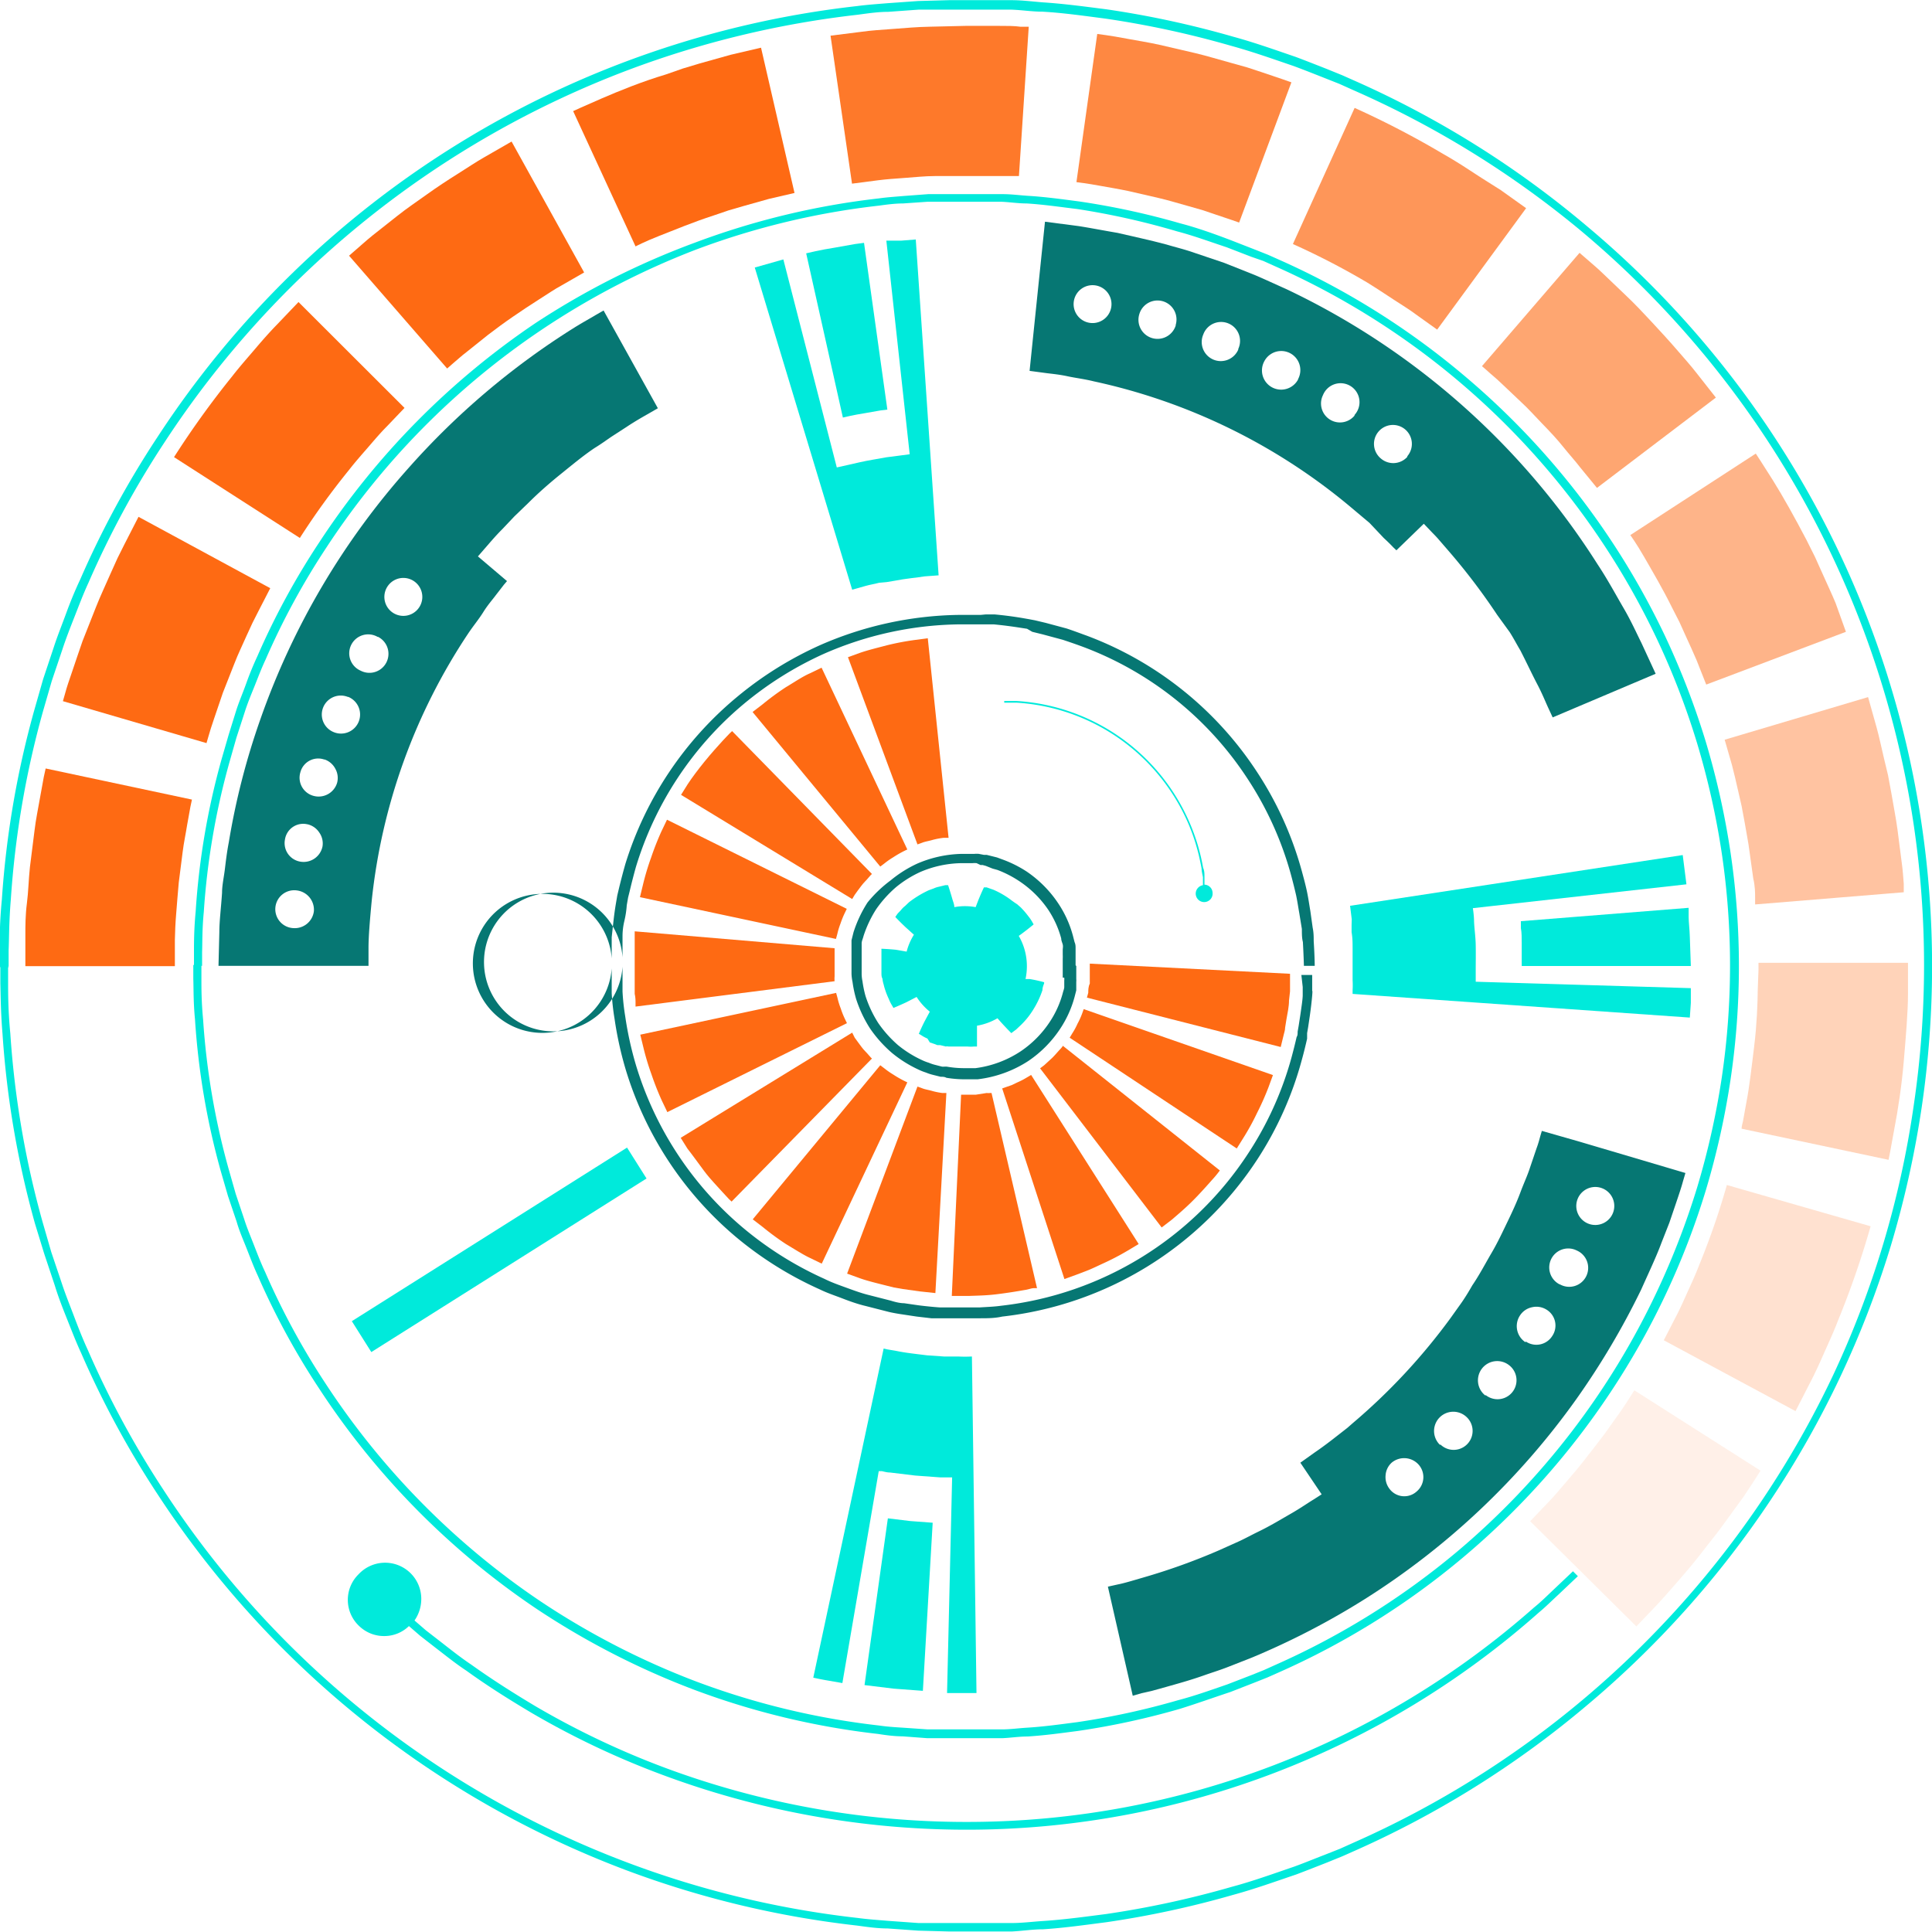 <svg id="Layer_1" data-name="Layer 1" xmlns="http://www.w3.org/2000/svg" viewBox="0 0 114.24 114.24"><defs><style>.cls-1{fill:#fe6a13;}.cls-2{opacity:0.9;}.cls-3{opacity:0.8;}.cls-4{opacity:0.7;}.cls-5{opacity:0.6;}.cls-6{opacity:0.5;}.cls-7{opacity:0.4;}.cls-8{opacity:0.3;}.cls-9{opacity:0.2;}.cls-10{opacity:0.1;}.cls-11{fill:#00eadb;}.cls-12{fill:#067773;}</style></defs><title>circle25</title><path class="cls-1" d="M170.37,76.92l-0.09.42-0.2,1.11c-0.07.46-.19,1-0.26,1.57l-0.23,1.81c-0.06.62-.1,1.23-0.15,1.81s-0.07,1.12-.08,1.58c0,0.93,0,1.55,0,1.55h-8.84l0-1.83c0-.55,0-1.19.09-1.88s0.1-1.42.18-2.15l0.27-2.15c0.08-.69.22-1.32,0.31-1.86l0.24-1.32,0.11-.5Z" transform="translate(-159.02 -29.64)"/><path class="cls-1" d="M175,64.42l-0.71,1.38-0.34.67-0.35.76c-0.23.53-.51,1.09-0.73,1.67l-0.67,1.7-0.51,1.5c-0.15.44-.27,0.81-0.34,1.07l-0.12.41-8.49-2.48,0.14-.49c0.08-.31.23-0.75,0.41-1.27s0.38-1.14.61-1.79l0.79-2c0.27-.69.59-1.35,0.87-2l0.41-.91,0.4-.8,0.84-1.64Z" transform="translate(-159.02 -29.64)"/><path class="cls-1" d="M182.94,53.76l-1.07,1.12c-0.33.33-.68,0.74-1.06,1.18s-0.79.9-1.17,1.39a44.12,44.12,0,0,0-2.89,4l-7.44-4.78a53.23,53.23,0,0,1,3.44-4.78c0.45-.58.94-1.13,1.39-1.66s0.87-1,1.26-1.4l1.27-1.33Z" transform="translate(-159.02 -29.64)"/><path class="cls-1" d="M193.56,45.75l-1.34.77c-0.41.22-.86,0.53-1.35,0.84s-1,.65-1.51,1-1,.71-1.47,1.07l-1.25,1c-0.37.28-.65,0.55-0.86,0.72l-0.32.28-5.8-6.67,0.38-.33c0.25-.21.58-0.52,1-0.86l1.48-1.17c0.54-.43,1.15-0.84,1.75-1.27s1.21-.83,1.8-1.2,1.12-.73,1.6-1l1.6-.92Z" transform="translate(-159.02 -29.64)"/><path class="cls-1" d="M206,41.05l-1.51.35-1.53.43-0.86.25-0.88.3c-1.18.38-2.33,0.86-3.2,1.2s-1.42.63-1.42,0.63l-3.69-8s0.67-.31,1.69-0.75,2.39-1,3.8-1.42l1-.35,1-.3,1.82-.51,1.8-.42Z" transform="translate(-159.02 -29.64)"/><g class="cls-2"><path class="cls-1" d="M219.27,40.05l-0.42,0c-0.27,0-.66,0-1.12,0l-1.58,0-1.82,0c-0.62,0-1.24.07-1.81,0.11s-1.12.08-1.58,0.14l-1.54.2-1.27-8.75,1.83-.23c0.55-.08,1.19-0.12,1.88-0.17s1.42-.12,2.15-0.13l2.15-.05,1.88,0c0.55,0,1,0,1.33.05l0.5,0Z" transform="translate(-159.02 -29.64)"/></g><g class="cls-3"><path class="cls-1" d="M232.29,42.8l-0.4-.14-1.07-.36-0.71-.24-0.81-.23c-0.56-.15-1.15-0.34-1.76-0.48l-1.78-.41c-0.57-.12-1.11-0.21-1.56-0.29-0.91-.17-1.53-0.24-1.53-0.24l1.23-8.76s0.73,0.08,1.82.29c0.54,0.1,1.18.2,1.86,0.35l2.11,0.49c0.72,0.17,1.42.39,2.09,0.57l1,0.28,0.85,0.28,1.27,0.43,0.48,0.17Z" transform="translate(-159.02 -29.64)"/></g><g class="cls-4"><path class="cls-1" d="M244,49.13l-1.26-.9c-0.37-.28-0.83-0.56-1.32-0.88s-1-.66-1.55-1a44.08,44.08,0,0,0-4.4-2.28l3.65-8.05a53.07,53.07,0,0,1,5.23,2.72c0.64,0.36,1.26.76,1.84,1.14s1.13,0.72,1.57,1l1.5,1.07Z" transform="translate(-159.02 -29.64)"/></g><g class="cls-5"><path class="cls-1" d="M253.45,58.49l-1-1.22c-0.28-.37-0.65-0.77-1-1.21s-0.79-.91-1.22-1.35-0.84-.91-1.27-1.3l-1.15-1.09c-0.33-.32-0.64-0.56-0.84-0.75l-0.32-.28,5.77-6.7,0.38,0.33c0.24,0.22.6,0.5,1,.89l1.36,1.3c0.5,0.47,1,1,1.51,1.55s1,1.08,1.45,1.6,0.88,1,1.22,1.44l1.14,1.45Z" transform="translate(-159.02 -29.64)"/></g><g class="cls-6"><path class="cls-1" d="M259.91,70.12l-0.57-1.44c-0.18-.43-0.41-0.92-0.65-1.45l-0.37-.82-0.42-.82c-0.55-1.12-1.18-2.18-1.65-3s-0.83-1.31-.83-1.31l7.42-4.82s0.41,0.62,1,1.56,1.31,2.23,2,3.55l0.5,1,0.45,1c0.28,0.63.56,1.22,0.77,1.73L268.17,67Z" transform="translate(-159.02 -29.64)"/></g><g class="cls-7"><path class="cls-1" d="M262.8,83.12l0-.42c0-.27,0-0.66-0.11-1.12L262.47,80c-0.07-.58-0.2-1.18-0.3-1.8L262,77.29l-0.2-.87c-0.13-.57-0.25-1.1-0.37-1.55L261,73.38l8.48-2.52,0.5,1.78c0.15,0.53.28,1.17,0.44,1.84l0.24,1,0.2,1.08c0.12,0.73.27,1.45,0.36,2.14l0.24,1.87c0.08,0.55.1,1,.13,1.33l0,0.5Z" transform="translate(-159.02 -29.64)"/></g><g class="cls-8"><path class="cls-1" d="M262,96.38s0-.15.08-0.42l0.2-1.11c0.18-.91.32-2.15,0.47-3.38s0.2-2.47.21-3.4L263,87c0-.27,0-0.43,0-0.43l8.84,0s0,0.18,0,.5l0,1.33c0,1.1-.13,2.57-0.25,4s-0.35,2.93-.56,4l-0.24,1.32c-0.06.32-.1,0.5-0.1,0.5Z" transform="translate(-159.02 -29.64)"/></g><g class="cls-9"><path class="cls-1" d="M257.4,108.89l0.71-1.38c0.22-.41.44-0.91,0.68-1.44s0.5-1.09.72-1.67a43.76,43.76,0,0,0,1.62-4.69l8.5,2.44a52.83,52.83,0,0,1-1.93,5.58c-0.26.69-.58,1.36-0.86,2s-0.55,1.22-.81,1.71l-0.84,1.64Z" transform="translate(-159.02 -29.64)"/></g><g class="cls-10"><path class="cls-1" d="M249.5,119.59l1.07-1.12c0.33-.33.67-0.75,1.05-1.19l0.58-.68c0.2-.23.38-0.48,0.58-0.72,0.38-.49.78-1,1.11-1.44l0.92-1.29c0.27-.38.47-0.71,0.62-0.94l0.23-.36,7.46,4.75-0.27.43c-0.18.27-.42,0.66-0.73,1.11L261,119.68c-0.4.57-.87,1.13-1.32,1.72-0.23.29-.45,0.58-0.69,0.86l-0.69.81c-0.46.52-.87,1-1.25,1.41l-1.27,1.33Z" transform="translate(-159.02 -29.64)"/></g><path class="cls-11" d="M170.93,86.75l0,0.81c0,0.54,0,1.33.1,2.37a43.33,43.33,0,0,0,1.52,8.87l0.41,1.44,0.5,1.49c0.16,0.51.37,1,.58,1.54s0.41,1.06.66,1.59a43.62,43.62,0,0,0,3.61,6.65A45.56,45.56,0,0,0,191,124.34a46,46,0,0,0,9.22,4.74A45.12,45.12,0,0,0,211,131.67c0.47,0.07.95,0.1,1.43,0.13l1.44,0.1,1.45,0,0.73,0h0.73l1.47,0c0.49,0,1-.07,1.48-0.1,1-.06,2-0.2,3-0.33a44.69,44.69,0,0,0,5.93-1.29c1-.26,2-0.62,2.93-0.94l1.45-.56,0.72-.29,0.71-.32a45.22,45.22,0,0,0,10.72-6.69A45.3,45.3,0,0,0,257,106a46,46,0,0,0,2.38-6.17,46.69,46.69,0,0,0,1.45-6.48,45.24,45.24,0,0,0,0-13.25,46.68,46.68,0,0,0-1.45-6.48,45,45,0,0,0-5.61-11.9,45.39,45.39,0,0,0-8.62-9.64,45.22,45.22,0,0,0-10.72-6.69l-0.71-.32L233,44.82l-1.45-.56c-1-.33-1.94-0.68-2.93-0.94A44.82,44.82,0,0,0,222.72,42c-1-.12-2-0.27-3-0.33-0.49,0-1-.08-1.48-0.1l-1.47,0h-0.73l-0.73,0-1.45,0-1.44.1c-0.48,0-1,.07-1.43.13a45.1,45.1,0,0,0-10.79,2.59A46,46,0,0,0,191,49.17,45.57,45.57,0,0,0,178.33,62a43.61,43.61,0,0,0-3.61,6.65c-0.25.53-.45,1.07-0.66,1.59s-0.41,1-.58,1.54L173,73.26l-0.41,1.44a43.33,43.33,0,0,0-1.52,8.87c-0.1,1-.08,1.83-0.1,2.37l0,0.81h-0.48l0-.82c0-.54,0-1.35.1-2.39a43.76,43.76,0,0,1,1.53-9l0.42-1.45L173,71.61c0.17-.52.38-1,0.58-1.56s0.41-1.07.66-1.61a44,44,0,0,1,3.65-6.72,46.05,46.05,0,0,1,12.83-13A46.52,46.52,0,0,1,200.08,44,45.58,45.58,0,0,1,211,41.37c0.48-.07,1-0.1,1.44-0.14l1.46-.11,1.47,0,0.74,0h0.74l1.48,0c0.5,0,1,.07,1.49.1,1,0.06,2,.2,3,0.33a45.22,45.22,0,0,1,6,1.3c1,0.26,2,.62,3,1l1.46,0.57,0.73,0.29L234.66,45a45.69,45.69,0,0,1,10.83,6.76,45.78,45.78,0,0,1,12,15.52,46.54,46.54,0,0,1,2.4,6.24,47.08,47.08,0,0,1,1.46,6.55,45.74,45.74,0,0,1,0,13.39,47.09,47.09,0,0,1-1.46,6.55,45.51,45.51,0,0,1-5.67,12,45.83,45.83,0,0,1-8.71,9.74,45.68,45.68,0,0,1-10.83,6.76l-0.72.32-0.73.29-1.46.57c-1,.33-2,0.69-3,1a45.19,45.19,0,0,1-6,1.3c-1,.13-2,0.27-3,0.33-0.5,0-1,.08-1.49.1l-1.48,0h-0.74l-0.74,0-1.47,0-1.46-.11c-0.48,0-1-.07-1.44-0.14a45.55,45.55,0,0,1-10.9-2.62,46.52,46.52,0,0,1-9.32-4.79,46,46,0,0,1-12.83-13,44,44,0,0,1-3.65-6.72c-0.25-.54-0.45-1.08-0.66-1.61s-0.42-1-.58-1.56l-0.51-1.51-0.42-1.45a43.76,43.76,0,0,1-1.53-9c-0.1-1-.08-1.85-0.1-2.39l0-.82h0.48Z" transform="translate(-159.02 -29.64)"/><path class="cls-11" d="M159.5,86.75l0,1c0,0.67,0,1.66.13,3a54.73,54.73,0,0,0,1.9,11.12l0.52,1.8,0.63,1.87c0.21,0.64.47,1.28,0.72,1.94s0.51,1.33.82,2a55,55,0,0,0,4.52,8.34,56.53,56.53,0,0,0,41,25.23c0.59,0.08,1.19.12,1.79,0.17l1.8,0.13,1.81,0,0.91,0H217l1.84,0c0.61,0,1.23-.08,1.85-0.12,1.24-.08,2.47-0.25,3.72-0.41a56.1,56.1,0,0,0,7.44-1.61c1.24-.33,2.45-0.77,3.68-1.19,0.61-.22,1.21-0.47,1.81-0.7l0.91-.36,0.89-.4a56.66,56.66,0,0,0,13.43-8.38,56.73,56.73,0,0,0,14.85-19.24A56.4,56.4,0,0,0,272.18,95a56.64,56.64,0,0,0,0-16.58,56.66,56.66,0,0,0-19.65-35.11A56.64,56.64,0,0,0,239.11,35l-0.89-.4-0.91-.36c-0.61-.24-1.21-0.48-1.81-0.7-1.23-.42-2.44-0.85-3.68-1.19a56.19,56.19,0,0,0-7.44-1.61c-1.24-.16-2.48-0.34-3.72-0.41-0.62,0-1.23-.1-1.85-0.12l-1.84,0-0.91,0-0.91,0-1.81,0-1.8.13c-0.6,0-1.2.09-1.79,0.17a56.55,56.55,0,0,0-13.53,3.25,56.65,56.65,0,0,0-27.45,22,55,55,0,0,0-4.52,8.34c-0.31.67-.56,1.34-0.82,2s-0.51,1.3-.72,1.94l-0.63,1.87-0.52,1.8a54.73,54.73,0,0,0-1.9,11.12c-0.11,1.3-.1,2.29-0.13,3l0,1H159l0-1c0-.68,0-1.68.13-3a55.19,55.19,0,0,1,1.92-11.21l0.52-1.82,0.63-1.89c0.21-.65.47-1.29,0.73-2s0.52-1.34.83-2a55.48,55.48,0,0,1,4.56-8.41A57,57,0,0,1,209.69,30c0.6-.08,1.2-0.12,1.8-0.17l1.82-.13,1.83-.05,0.92,0,0.92,0,1.85,0c0.62,0,1.24.08,1.86,0.13,1.25,0.08,2.49.25,3.75,0.41a56.66,56.66,0,0,1,7.5,1.62c1.25,0.34,2.48.78,3.71,1.2,0.61,0.23,1.22.47,1.83,0.71l0.91,0.37,0.9,0.4A57.13,57.13,0,0,1,252.84,43,57,57,0,0,1,272.65,78.4a57.17,57.17,0,0,1,0,16.72,58.58,58.58,0,0,1-1.83,8.2,57,57,0,0,1-7.09,15,57.29,57.29,0,0,1-10.89,12.17A57.14,57.14,0,0,1,239.3,139l-0.9.4-0.91.37c-0.61.24-1.22,0.48-1.83,0.71-1.24.42-2.46,0.86-3.71,1.2a56.61,56.61,0,0,1-7.5,1.62c-1.25.16-2.5,0.34-3.75,0.42-0.62,0-1.24.1-1.86,0.13l-1.85,0h-0.92l-0.92,0-1.83-.05-1.82-.13c-0.6,0-1.21-.09-1.8-0.17a57,57,0,0,1-13.64-3.27,57.12,57.12,0,0,1-27.68-22.17,55.44,55.44,0,0,1-4.56-8.41c-0.31-.67-0.57-1.35-0.83-2s-0.52-1.31-.73-2l-0.63-1.89L161.09,102a55.19,55.19,0,0,1-1.92-11.21c-0.11-1.31-.11-2.31-0.13-3l0-1h0.48Z" transform="translate(-159.02 -29.64)"/><path class="cls-11" d="M208.5,57.28l0.67-.15c0.4-.09.93-0.22,1.47-0.31l0.79-.14,0.7-.09,0.68-.09-1.38-12.63,0.27,0,0.6,0,0.87-.07,1.35,19.86-0.82.06c-0.48.08-1.14,0.13-1.78,0.26l-0.48.08L211,64.1c-0.3.08-.58,0.12-0.81,0.19l-0.78.22-5.76-19.05,1.69-.48Z" transform="translate(-159.02 -29.64)"/><path class="cls-11" d="M246.11,83.34a6,6,0,0,1,.07.68c0,0.41.09,0.95,0.1,1.49s0,1.09,0,1.5l0,0.68L259,88.07l0,0.87-0.06.87L239,88.41l0-.22a5.06,5.06,0,0,0,0-.59c0-.25,0-0.53,0-0.84s0-.63,0-1,0-.65-0.06-1c0-.15,0-0.3,0-0.44L238.95,84l-0.1-.8,19.67-3,0.22,1.73Z" transform="translate(-159.02 -29.64)"/><path class="cls-11" d="M215.32,117h-0.68l-1.5-.11-1.49-.18c-0.2,0-.37-0.06-0.49-0.08l-0.18,0-2.15,12.53-0.86-.15c-0.43-.07-0.86-0.17-0.86-0.17l4.16-19.46,0.22,0.05,0.58,0.1c0.47,0.1,1.12.17,1.76,0.25l1,0.07c0.3,0,.59,0,0.84,0a7.76,7.76,0,0,0,.82,0l0.27,19.9h-0.87l-0.87,0Z" transform="translate(-159.02 -29.64)"/><path class="cls-11" d="M210.11,44l1.38,9.86-0.41.05-0.91.16c-0.66.1-1.31,0.26-1.31,0.26l-2.17-9.71s0.85-.21,1.71-0.34l1.18-.21Z" transform="translate(-159.02 -29.64)"/><path class="cls-11" d="M259,86.76h-10l0-1.33c0-.33,0-0.66-0.05-0.91l0-.41,9.92-.79,0,0.54c0,0.32.06,0.75,0.07,1.19Z" transform="translate(-159.02 -29.64)"/><path class="cls-11" d="M210.14,129.28l1.38-9.86,1.32,0.16,1.33,0.1-0.58,9.94-1.73-.13Z" transform="translate(-159.02 -29.64)"/><path class="cls-12" d="M194.71,48l3.21,5.78-0.52.3c-0.33.19-.8,0.45-1.34,0.81l-0.88.57c-0.31.21-.62,0.44-1,0.67-0.67.45-1.33,1-2,1.54s-1.33,1.12-1.9,1.69l-0.84.81-0.72.76c-0.46.46-.8,0.88-1.05,1.16l-0.39.45L189,64l-0.18.21-0.48.62c-0.2.27-.48,0.58-0.74,1s-0.59.81-.91,1.29A35.07,35.07,0,0,0,181,82.9c-0.11,1.15-.19,2.12-0.19,2.79l0,1.06h-8.87l0.05-2c0-.64.1-1.42,0.16-2.32,0-.45.11-0.92,0.17-1.42s0.12-1,.23-1.57a42.6,42.6,0,0,1,1.88-7.31,44.26,44.26,0,0,1,8.75-14.82A44.93,44.93,0,0,1,193,49c0.55-.34,1-0.58,1.29-0.76ZM176.56,82.29a1.12,1.12,0,1,0-.19,2.23,1.14,1.14,0,0,0,1.21-1A1.15,1.15,0,0,0,176.56,82.29Zm0.63-3.91a1.09,1.09,0,0,0-1.32.9,1.11,1.11,0,0,0,.91,1.31,1.14,1.14,0,0,0,1.31-.9,1.11,1.11,0,0,0-.19-0.82A1.13,1.13,0,0,0,177.2,78.38Zm1-3.83a1.09,1.09,0,0,0-1.41.76,1.11,1.11,0,0,0,.78,1.39,1.14,1.14,0,0,0,1.39-.76,1.11,1.11,0,0,0-.1-0.84A1.13,1.13,0,0,0,178.22,74.55Zm1.4-3.7a1.12,1.12,0,1,0-.84,2.08A1.12,1.12,0,0,0,179.62,70.85Zm1.76-3.55a1.12,1.12,0,1,0-1,2A1.12,1.12,0,0,0,181.38,67.3ZM183.49,64a1.12,1.12,0,1,0-1.24,1.87A1.12,1.12,0,0,0,183.49,64Z" transform="translate(-159.02 -29.64)"/><path class="cls-12" d="M256.92,69.48l-6.09,2.58-0.25-.54c-0.16-.34-0.36-0.85-0.66-1.42s-0.62-1.26-1-2c-0.21-.35-0.4-0.72-0.63-1.08L247.55,66a37.4,37.4,0,0,0-2.88-3.79l-0.58-.67c-0.17-.2-0.34-0.36-0.47-0.5l-0.41-.43-1.62,1.57L241.4,62c-0.12-.13-0.31-0.32-0.56-0.55L240,60.56l-1.19-1a35.2,35.2,0,0,0-15.11-7.37c-0.56-.14-1.09-0.2-1.55-0.3s-0.87-.14-1.2-0.18l-1.05-.14,0.23-2.24,0.68-6.58,2,0.26c0.64,0.1,1.41.25,2.29,0.4l1.4,0.32,0.76,0.18L228,44.1c0.53,0.16,1.09.29,1.65,0.49l1.75,0.59,1.81,0.72c0.61,0.26,1.23.55,1.86,0.83A44.18,44.18,0,0,1,253.48,63c0.61,0.92,1.09,1.82,1.54,2.59s0.77,1.49,1.06,2.07Zm-32.2-21.63a1.12,1.12,0,1,0-2.2-.42A1.12,1.12,0,0,0,224.72,47.85Zm3.82,1a1.12,1.12,0,1,0-2.15-.64A1.12,1.12,0,0,0,228.54,48.89Zm3.7,1.42a1.12,1.12,0,1,0-2.07-.85A1.12,1.12,0,0,0,232.24,50.31Zm3.54,1.78a1.12,1.12,0,1,0-2-1.05A1.12,1.12,0,0,0,235.77,52.09Zm3.34,2.12A1.12,1.12,0,1,0,237.25,53,1.12,1.12,0,0,0,239.11,54.22Zm3.12,2.44a1.12,1.12,0,1,0-1.57.14A1.12,1.12,0,0,0,242.23,56.66Z" transform="translate(-159.02 -29.64)"/><path class="cls-12" d="M226,129.91l-1.47-6.45,0.58-.13c0.37-.07.89-0.23,1.51-0.41a37,37,0,0,0,4.48-1.61l1.18-.53c0.39-.18.75-0.38,1.12-0.56,0.73-.35,1.38-0.75,1.94-1.07s1-.63,1.33-0.83l0.5-.32-1.26-1.87,0.87-.62c0.28-.19.61-0.43,1-0.73l0.59-.46,0.32-.25,0.32-.28a35.92,35.92,0,0,0,5.78-6.21l0.67-.94c0.22-.32.42-0.65,0.62-1,0.43-.63.77-1.29,1.14-1.92s0.66-1.26.95-1.86,0.55-1.17.75-1.71,0.42-1,.57-1.47l0.39-1.15c0.12-.32.18-0.58,0.23-0.75l0.08-.27,2.17,0.62L258.68,99l-0.15.51c-0.09.34-.25,0.81-0.46,1.43l-0.34,1-0.46,1.17c-0.31.84-.75,1.76-1.2,2.77a45.69,45.69,0,0,1-3.84,6.49,44.48,44.48,0,0,1-12.5,11.82,45.12,45.12,0,0,1-6.7,3.47l-1.48.58c-0.47.18-.93,0.32-1.35,0.47-0.85.3-1.6,0.5-2.23,0.68l-0.83.23-0.62.14ZM252.95,102a1.12,1.12,0,1,0,.8-2.1A1.12,1.12,0,0,0,252.95,102Zm-1.7,3.58a1.12,1.12,0,1,0,1-2A1.12,1.12,0,0,0,251.25,105.59Zm-2,3.39a1.11,1.11,0,0,0,1.56-.34,1.1,1.1,0,0,0-.36-1.56,1.13,1.13,0,0,0-.85-0.13,1.11,1.11,0,0,0-.7.48A1.14,1.14,0,0,0,249.21,109Zm-2.37,3.17a1.12,1.12,0,1,0,1.38-1.77A1.12,1.12,0,0,0,246.84,112.15Zm-2.68,2.92a1.12,1.12,0,1,0,1.55-1.62A1.12,1.12,0,0,0,244.16,115.07Zm-3,2.64a1.09,1.09,0,0,0,1.59.13,1.11,1.11,0,0,0,.11-1.59,1.15,1.15,0,0,0-1.58-.12,1.11,1.11,0,0,0-.37.76A1.13,1.13,0,0,0,241.21,117.71Z" transform="translate(-159.02 -29.64)"/><path class="cls-11" d="M180.27,125.8a2.11,2.11,0,0,0,1.5.58,2.08,2.08,0,0,0,1.43-.59l0.67,0.58,0.9,0.7c0.6,0.46,1.19.94,1.83,1.36,1.23,0.89,2.52,1.7,3.83,2.48a49.52,49.52,0,0,0,8.26,3.86,51.51,51.51,0,0,0,17.89,3.06A51,51,0,0,0,250,125c0.41-.34.78-0.71,1.17-1.07l1.15-1.09-0.29-.29-1.14,1.08c-0.38.36-.75,0.73-1.16,1.06a50.59,50.59,0,0,1-33.09,12.68,51.11,51.11,0,0,1-17.75-3,49.15,49.15,0,0,1-8.19-3.83c-1.29-.77-2.57-1.58-3.8-2.46-0.63-.42-1.22-0.89-1.81-1.35l-0.89-.69-0.67-.58a2.23,2.23,0,0,0,.39-1.49,2.14,2.14,0,0,0-3.69-1.25A2.12,2.12,0,0,0,180.27,125.8Z" transform="translate(-159.02 -29.64)"/><path class="cls-11" d="M230.72,82.43a0.49,0.49,0,0,0-.15-0.34,0.49,0.49,0,0,0-.33-0.14l0-.21,0-.26c0-.18,0-0.35-0.08-0.53-0.06-.35-0.14-0.7-0.22-1a11.56,11.56,0,0,0-.73-2,12,12,0,0,0-2.45-3.46,11.91,11.91,0,0,0-7.62-3.4l-0.37,0h-0.37v0.1h0.37l0.37,0a11.82,11.82,0,0,1,7.56,3.37,11.94,11.94,0,0,1,2.43,3.43,11.51,11.51,0,0,1,.72,2c0.09,0.34.16,0.69,0.22,1,0,0.17.05,0.35,0.08,0.52l0,0.26,0,0.21a0.52,0.52,0,0,0-.31.18,0.5,0.5,0,0,0,.4.82A0.5,0.5,0,0,0,230.72,82.43Z" transform="translate(-159.02 -29.64)"/><rect class="cls-11" x="178.92" y="102.48" width="19.24" height="2.16" transform="translate(-185.2 86.89) rotate(-32.24)"/><path class="cls-1" d="M223.29,88.63l0.08-.29c0-.16,0-0.35.09-0.54l0-.15V87.43l0-.41,0-.4,11.84,0.6,0,0.4,0,0.41v0.23l-0.06.54c0,0.37-.09.75-0.15,1.1l-0.08.5c0,0.16-.06.31-0.08,0.41l-0.18.74Z" transform="translate(-159.02 -29.64)"/><path class="cls-1" d="M222.27,91l0.15-.25a4,4,0,0,0,.31-0.57,4.68,4.68,0,0,0,.27-0.59l0.1-.28,11.19,3.9-0.26.71a15.82,15.82,0,0,1-.68,1.53,14.34,14.34,0,0,1-.8,1.46l-0.4.64Z" transform="translate(-159.02 -29.64)"/><path class="cls-1" d="M220.52,92.81l0.24-.18,0.48-.44c0.17-.17.32-0.35,0.44-0.48a1.35,1.35,0,0,0,.19-0.23l9.28,7.37a6.76,6.76,0,0,1-.48.58c-0.3.34-.7,0.79-1.13,1.22s-0.89.82-1.23,1.11l-0.6.46Z" transform="translate(-159.02 -29.64)"/><path class="cls-1" d="M218.28,94l0.28-.1,0.29-.1,0.31-.15a4.28,4.28,0,0,0,.58-0.3l0.25-.15,6.36,10-0.65.39a15.07,15.07,0,0,1-1.48.77c-0.28.13-.55,0.26-0.81,0.37l-0.73.28-0.72.26Z" transform="translate(-159.02 -29.64)"/><path class="cls-1" d="M215.85,94.37h0.22l0.65,0,0.64-.1a1.17,1.17,0,0,0,.21,0l0.08,0,2.69,11.54-0.2,0c-0.13,0-.31.08-0.54,0.11-0.45.08-1,.17-1.65,0.25s-1.2.08-1.65,0.1h-1Z" transform="translate(-159.02 -29.64)"/><path class="cls-1" d="M213.27,93.89l0.28,0.1c0.17,0.07.4,0.1,0.63,0.17a4.3,4.3,0,0,0,.56.11l0.24,0-0.65,11.83L213.4,106l-1-.14-0.52-.09-0.44-.11c-0.59-.15-1.18-0.29-1.61-0.45l-0.72-.26Z" transform="translate(-159.02 -29.64)"/><path class="cls-1" d="M211.07,92.63l0.24,0.18a4.67,4.67,0,0,0,.53.37,6.32,6.32,0,0,0,.83.46l-5.06,10.72-0.68-.33c-0.41-.19-0.92-0.52-1.44-0.83a15.8,15.8,0,0,1-1.36-1l-0.6-.46Z" transform="translate(-159.02 -29.64)"/><path class="cls-1" d="M209.41,90.7L209.56,91c0.1,0.15.25,0.33,0.39,0.53s0.32,0.35.43,0.49l0.14,0.16,0.06,0.05-8.3,8.46-0.15-.14-0.37-.4c-0.3-.34-0.73-0.77-1.09-1.25s-0.73-1-1-1.34l-0.4-.64Z" transform="translate(-159.02 -29.64)"/><path class="cls-1" d="M208.46,88.35l0.08,0.29a4.19,4.19,0,0,0,.19.62,5.23,5.23,0,0,0,.24.61l0.13,0.27L198.48,95.4l-0.33-.69a16.63,16.63,0,0,1-.61-1.55,14.76,14.76,0,0,1-.48-1.6l-0.18-.74Z" transform="translate(-159.02 -29.64)"/><path class="cls-1" d="M208.37,85.71v0.07l0,0.08V86l0,0.87c0-.26,0-0.07,0-0.13h0v0.16c0,0.06,0,.12,0,0.17s0,0.22,0,.3a1.62,1.62,0,0,0,0,.29L196.6,89.16l0-.21c0-.13,0-0.32-0.05-0.54l0-.77,0-.44V86.78h0V86.28l0-.87V85.25l0-.28,0-.26Z" transform="translate(-159.02 -29.64)"/><path class="cls-1" d="M209.09,83.38l-0.13.27a5.21,5.21,0,0,0-.24.6,4.19,4.19,0,0,0-.19.62l-0.08.29-11.59-2.47,0.18-.74a14.76,14.76,0,0,1,.48-1.6,16.6,16.6,0,0,1,.61-1.55l0.33-.69Z" transform="translate(-159.02 -29.64)"/><path class="cls-1" d="M210.58,81.32l-0.06.05-0.14.16c-0.11.14-.29,0.3-0.43,0.49s-0.29.38-.39,0.53l-0.15.25-10.12-6.16,0.4-.64c0.25-.38.61-0.86,1-1.34s0.79-.92,1.09-1.25l0.38-.4,0.15-.14Z" transform="translate(-159.02 -29.64)"/><path class="cls-1" d="M212.67,79.87a6.33,6.33,0,0,0-.83.46,4.69,4.69,0,0,0-.53.37l-0.24.18-7.55-9.14,0.6-.46a15.67,15.67,0,0,1,1.36-1c0.52-.31,1-0.64,1.44-0.83l0.68-.33Z" transform="translate(-159.02 -29.64)"/><path class="cls-1" d="M215.11,79.18l-0.29,0a4.56,4.56,0,0,0-.64.12c-0.23.07-.46,0.1-0.63,0.17l-0.28.1L209.16,68.5l0.72-.26c0.43-.15,1-0.29,1.61-0.45a15.59,15.59,0,0,1,1.64-.31l0.75-.1Z" transform="translate(-159.02 -29.64)"/><path class="cls-12" d="M209.2,86.77c0,0.07,0-.19,0,0.16V86.79h0v0Z" transform="translate(-159.02 -29.64)"/><path class="cls-12" d="M216.08,93.47h0Z" transform="translate(-159.02 -29.64)"/><path class="cls-12" d="M215.91,80h0Z" transform="translate(-159.02 -29.64)"/><path class="cls-12" d="M222.62,86.72V86.58h0c0-.08,0-0.17,0-0.3s0-.17,0-0.26l0-.31c0-.11,0-0.23-0.06-0.36l-0.1-.39a6.43,6.43,0,0,0-.85-1.88,6.87,6.87,0,0,0-1.89-1.91,7,7,0,0,0-1.37-.69l-0.38-.14-0.4-.1-0.2-.05-0.16,0-0.31-.06a1.31,1.31,0,0,0-.26,0l-0.32,0-0.33,0h-0.1a7,7,0,0,0-2.62.57,7.19,7.19,0,0,0-1.59,1A7.55,7.55,0,0,0,210.32,83a7.44,7.44,0,0,0-.83,1.76q-0.06.24-.12,0.48l0,0.12v0.09c0,0.06,0,.12,0,0.18l0,0.18a0.29,0.29,0,0,0,0,.05v0.28l0,0.61v0.46a2.66,2.66,0,0,0,.06.49,6.89,6.89,0,0,0,.21,1,7.44,7.44,0,0,0,.83,1.76,7.55,7.55,0,0,0,1.28,1.43,7.18,7.18,0,0,0,1.59,1,3.29,3.29,0,0,0,.43.17,2.82,2.82,0,0,0,.43.14l0.44,0.11c0.14,0,.23,0,0.34.06a6.72,6.72,0,0,0,1.1.09h0.31c0.14,0,.29,0,0.43,0a7,7,0,0,0,3-1.08,6.87,6.87,0,0,0,1.89-1.91,6.43,6.43,0,0,0,.85-1.88l0.1-.39c0-.11,0-0.19,0-0.27s0-.16,0-0.23a0.87,0.87,0,0,0,0-.17V87.3l0-.54h0v0Zm-0.67.73a0.75,0.75,0,0,1,0,.16c0,0.06,0,.12,0,0.18s0,0.13,0,.22-0.06.23-.09,0.36a5.82,5.82,0,0,1-.77,1.7,6.23,6.23,0,0,1-1.71,1.73,6.31,6.31,0,0,1-2.68,1c-0.13,0-.26,0-0.39,0H216a5.83,5.83,0,0,1-1-.09l-0.13,0a0.65,0.65,0,0,1-.15,0l-0.39-.1a2.45,2.45,0,0,1-.39-0.13,2.84,2.84,0,0,1-.39-0.15,6.56,6.56,0,0,1-1.44-.9,7,7,0,0,1-1.16-1.3,6.87,6.87,0,0,1-.75-1.59,6.42,6.42,0,0,1-.18-0.87,2.28,2.28,0,0,1-.05-0.44V86.79l0-.58V85.93a0.21,0.21,0,0,1,0,0l0-.14s0-.1,0-0.14V85.53l0-.11c0-.14.08-0.29,0.11-0.43a6.87,6.87,0,0,1,.75-1.59A7,7,0,0,1,212,82.1a6.55,6.55,0,0,1,1.44-.9,6.39,6.39,0,0,1,2.37-.52h0.06l0.33,0,0.32,0a1.13,1.13,0,0,1,.25,0L217,80.79l0.13,0,0.18,0.05L217.71,81,218,81.08a6.39,6.39,0,0,1,1.24.63A6.23,6.23,0,0,1,221,83.43a5.81,5.81,0,0,1,.77,1.7c0,0.13.06,0.24,0.09,0.36s0,0.22,0,.32l0,0.28a2.28,2.28,0,0,1,0,.23c0,0.2,0,.33,0,0.39l0,0.55v0.19Z" transform="translate(-159.02 -29.64)"/><path class="cls-12" d="M236.05,88v0.19c0,0.08,0,.08,0,0.3s-0.08.74-.14,1.16l-0.1.65-0.06.34c0,0.12,0,.23-0.06.32q-0.13.57-.3,1.2a19.9,19.9,0,0,1-2.57,5.69,20.15,20.15,0,0,1-14.61,9c-0.42.06-.85,0.07-1.28,0.1l-0.64,0h-1l-0.66,0c-0.08,0-.8-0.06-1.32-0.13l-0.83-.12c-0.27,0-.59-0.09-0.78-0.15l-1.33-.34c-0.44-.11-0.87-0.27-1.31-0.43s-0.87-.31-1.29-0.52a20.64,20.64,0,0,1-4.79-3,20.19,20.19,0,0,1-6.35-9.62,20.44,20.44,0,0,1-.64-2.9,13.47,13.47,0,0,1-.16-1.47l0-.74V86.8a4.1,4.1,0,1,1,0-.55l0-.75V85.22l0-.21q0-.46.11-0.92t0.14-.92l0.08-.46,0.09-.36q0.17-.72.37-1.44a20.19,20.19,0,0,1,6.35-9.62,20.65,20.65,0,0,1,4.79-3,20.49,20.49,0,0,1,7.89-1.73h1l0.33,0,0.32,0h0.29l0.2,0c0.53,0.05,1.06.12,1.57,0.2l0.39,0.06L220.06,67l0.61,0.15,1.19,0.32c0.39,0.13.77,0.26,1.15,0.4a20,20,0,0,1,9.78,7.82,19.9,19.9,0,0,1,2.57,5.69q0.17,0.63.3,1.2c0.08,0.38.13,0.74,0.19,1.07L236,84.57c0,0.28,0,.54.06,0.77,0.05,0.92.06,1.41,0.06,1.41h0.64s0-.51-0.06-1.46c0-.24,0-0.5-0.06-0.79l-0.14-1c-0.06-.34-0.11-0.71-0.19-1.1s-0.19-.8-0.31-1.24a20.54,20.54,0,0,0-2.65-5.87,20.68,20.68,0,0,0-10.09-8.07c-0.39-.14-0.78-0.29-1.18-0.42l-1.23-.33-0.63-.15-0.37-.07-0.4-.07c-0.54-.09-1.08-0.16-1.63-0.21l-0.21,0h-0.29L217,66l-0.33,0h-1a21.12,21.12,0,0,0-8.14,1.78,21.26,21.26,0,0,0-4.94,3.08A20.83,20.83,0,0,0,196,80.72q-0.21.74-.39,1.49l-0.09.38-0.08.47q-0.08.47-.14,1t-0.11,1l0,0.22v0.28l0,0.75a4.11,4.11,0,1,0,0,.59v0.71l0,0.76a14.05,14.05,0,0,0,.17,1.52,21.1,21.1,0,0,0,.66,3,20.82,20.82,0,0,0,6.55,9.92,21.28,21.28,0,0,0,4.94,3.08c0.43,0.21.89,0.36,1.33,0.53s0.89,0.33,1.35.44l1.37,0.35c0.2,0.05.53,0.11,0.81,0.15l0.86,0.13,0.86,0.1c0.37,0,.37,0,0.5,0l0.66,0h1.05l0.66,0c0.44,0,.88,0,1.32-0.1a20.79,20.79,0,0,0,15.07-9.27A20.54,20.54,0,0,0,236,92.3c0.12-.43.22-0.85,0.31-1.24l0-.15,0-.18,0.06-.35,0.1-.67c0.06-.43.11-0.84,0.14-1.2s0-.23,0-0.31,0-.13,0-0.19l0-.72-0.64,0Z" transform="translate(-159.02 -29.64)"/><path class="cls-11" d="M211,86.76h0c0,0.53,0,.15,0,0.26h0V86.76h0Z" transform="translate(-159.02 -29.64)"/><path class="cls-11" d="M215.92,91.66h0Z" transform="translate(-159.02 -29.64)"/><path class="cls-11" d="M219.9,87.53l-0.24,0a3.63,3.63,0,0,0,.08-0.75,3.57,3.57,0,0,0-.48-1.8l0.22-.16c0.4-.3.66-0.52,0.66-0.52l-0.08-.14a2.33,2.33,0,0,0-.24-0.35,4.72,4.72,0,0,0-.39-0.46c-0.07-.08-0.17-0.15-0.25-0.23L219,83l-0.14-.1a5.09,5.09,0,0,0-1.1-.65l-0.4-.14-0.16,0s-0.15.31-.34,0.78l-0.15.39a3.42,3.42,0,0,0-1.26,0c0-.17-0.08-0.34-0.12-0.49-0.14-.49-0.25-0.81-0.25-0.81l-0.16,0-0.41.1a1.26,1.26,0,0,0-.27.09l-0.3.11a6.11,6.11,0,0,0-1.17.71l-0.23.22a1.28,1.28,0,0,0-.21.2c-0.11.14-.23,0.23-0.28,0.32l-0.09.13s0.23,0.25.6,0.6l0.5,0.45a3.56,3.56,0,0,0-.43,1L212,85.8c-0.51-.05-0.86-0.06-0.86-0.06a0.38,0.38,0,0,0,0,.08,0.41,0.41,0,0,1,0,.08l0,0a0.09,0.09,0,0,0,0,0v0.13l0,0.59v0.21c0,0.11,0,.23,0,0.34s0,0.23.06,0.34a1.57,1.57,0,0,0,.07.34,3.09,3.09,0,0,0,.09.32,4.59,4.59,0,0,0,.22.55,2.37,2.37,0,0,0,.19.38l0.08,0.14s0.32-.13.77-0.34l0.6-.31a3.62,3.62,0,0,0,.78.87l-0.29.54c-0.12.23-.21,0.43-0.27,0.56l-0.09.21,0.14,0.08a2.09,2.09,0,0,0,.37.2L214,91.28l0.3,0.1,0.15,0.06,0.17,0,0.32,0.08a0.43,0.43,0,0,1,.16,0l0,0h0.14l0.35,0,0.33,0h0l0.29,0a2.1,2.1,0,0,0,.42,0l0.16,0V91.34c0-.14,0-0.36,0-0.62s0-.28,0-0.43a3.57,3.57,0,0,0,1.21-.44l0.24,0.27c0.34,0.37.58,0.61,0.58,0.61l0.13-.1,0.15-.11,0.18-.17a4.63,4.63,0,0,0,.83-1,5.35,5.35,0,0,0,.55-1.16c0-.17.07-0.31,0.1-0.41l0-.06v0S220.39,87.61,219.9,87.53Z" transform="translate(-159.02 -29.64)"/></svg>